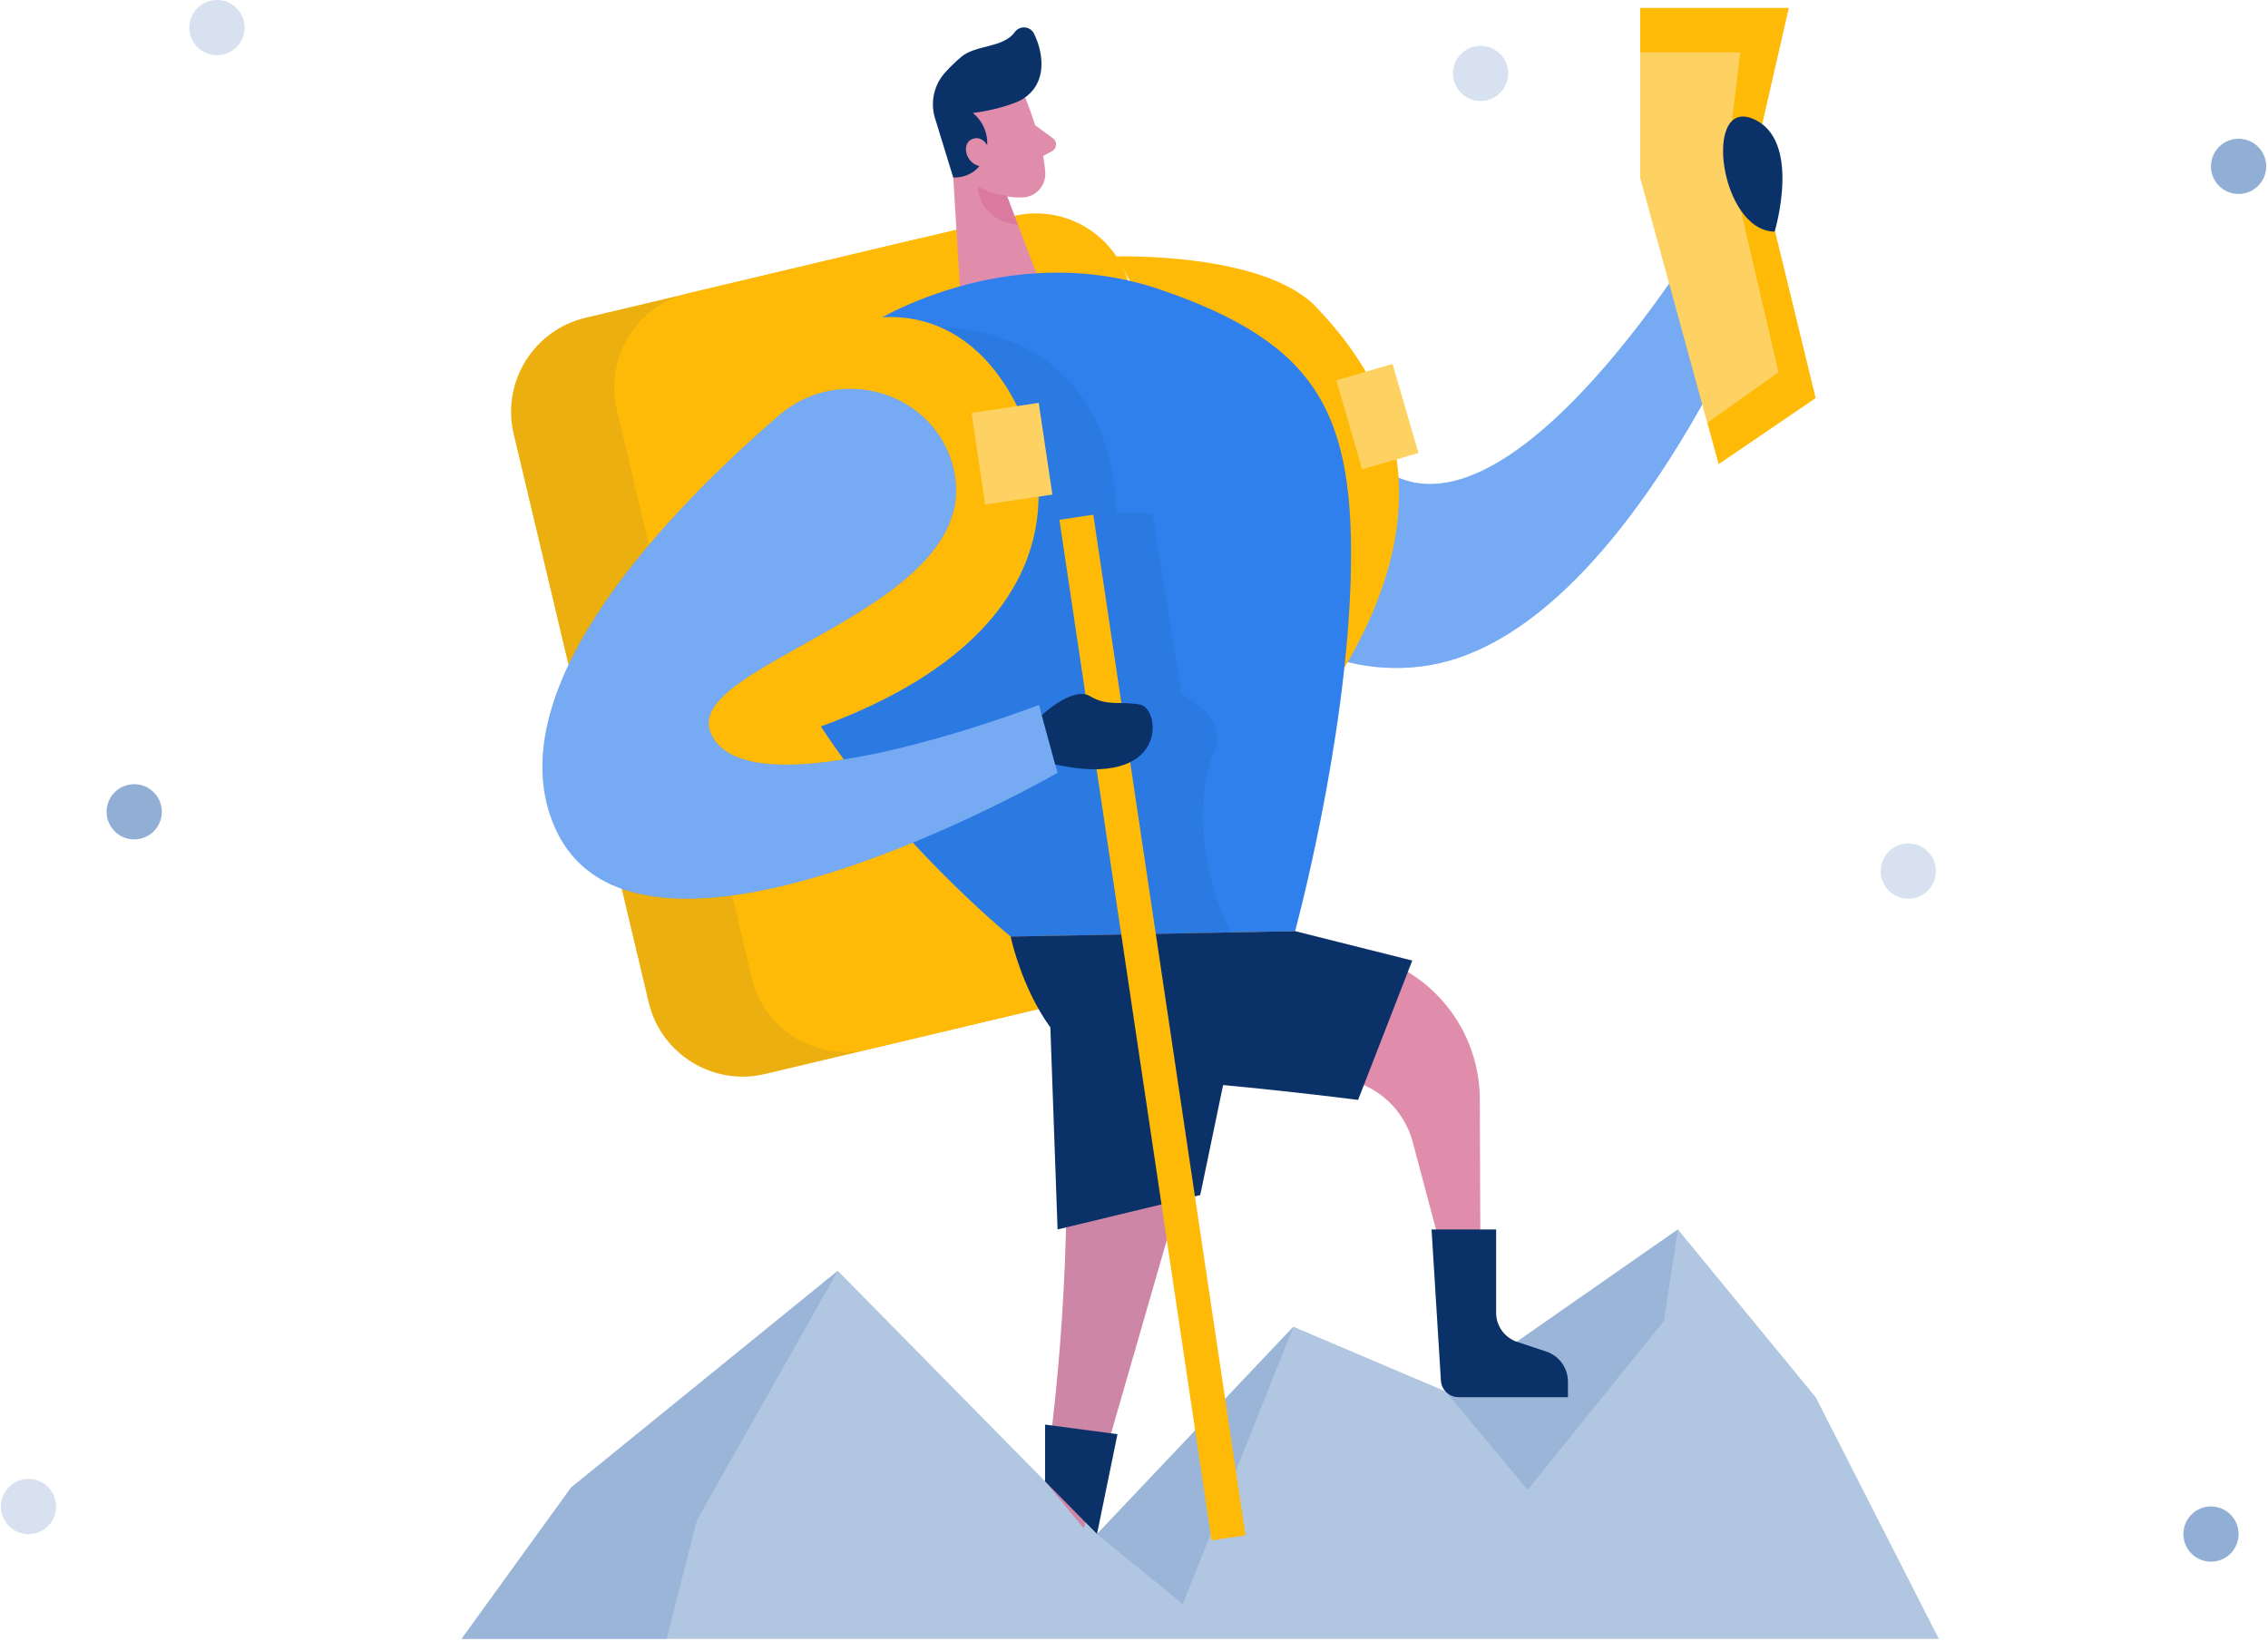 <svg width="532" height="385" viewBox="0 0 532 385" fill="none" xmlns="http://www.w3.org/2000/svg">
<path opacity="0.7" d="M133.963 348.948L196.519 298.117L257.319 359.869L303.395 311.235L339.076 326.402L393.58 288.41L425.899 327.763L454.79 384.465H108.269L133.963 348.948Z" fill="#91AED4"/>
<path opacity="0.7" d="M196.519 298.117L163.478 356.589L156.362 384.464H108.269L133.963 348.948L196.519 298.117Z" fill="#91AED4"/>
<path opacity="0.7" d="M257.319 359.869L277.438 376.266L303.395 311.235L257.319 359.869Z" fill="#91AED4"/>
<path opacity="0.7" d="M339.075 326.402L358.325 349.489L390.3 309.857L393.579 288.41L339.075 326.402Z" fill="#91AED4"/>
<path d="M286.589 246.187L254.204 358.508L245.137 347.505C249.964 313.412 251.354 278.919 249.285 244.547C245.596 189.617 286.589 246.187 286.589 246.187Z" fill="#E08DAC"/>
<path opacity="0.08" d="M286.589 246.187L254.204 358.508L245.137 347.505C249.964 313.412 251.354 278.919 249.285 244.547C245.596 189.617 286.589 246.187 286.589 246.187Z" fill="#0A3268"/>
<path d="M213.605 56.439L137.316 74.558C125.14 77.45 117.613 89.665 120.505 101.842L152.161 235.132C155.053 247.309 167.268 254.836 179.445 251.944L255.734 233.825C267.91 230.934 275.437 218.718 272.545 206.542L240.889 73.251C237.997 61.074 225.782 53.547 213.605 56.439Z" fill="#FFBA08"/>
<path opacity="0.08" d="M213.605 56.439L137.316 74.558C125.14 77.45 117.613 89.665 120.505 101.842L152.161 235.132C155.053 247.309 167.268 254.836 179.445 251.944L255.734 233.825C267.91 230.934 275.437 218.718 272.545 206.542L240.889 73.251C237.997 61.074 225.782 53.547 213.605 56.439Z" fill="#0A3268"/>
<path d="M237.775 50.679L161.486 68.797C149.309 71.689 141.782 83.904 144.674 96.081L176.33 229.372C179.222 241.548 191.438 249.075 203.614 246.183L279.903 228.065C292.08 225.173 299.607 212.957 296.715 200.781L265.059 67.49C262.167 55.313 249.951 47.787 237.775 50.679Z" fill="#FFBA08"/>
<path d="M257.303 96.76C257.303 96.76 286.424 162.135 333.402 156.331C380.38 150.526 414.273 63.949 414.273 63.949L398.499 55.98C398.499 55.98 344.388 145.328 316.513 101.4L312.577 97.891C305.006 91.154 295.282 87.335 285.149 87.119C275.017 86.903 265.139 90.303 257.286 96.71L257.303 96.76Z" fill="#2F80ED"/>
<path opacity="0.35" d="M257.303 96.76C257.303 96.76 286.424 162.135 333.402 156.331C380.38 150.526 414.273 63.949 414.273 63.949L398.499 55.98C398.499 55.98 344.388 145.328 316.513 101.4L312.577 97.891C305.006 91.154 295.282 87.335 285.149 87.119C275.017 86.903 265.139 90.303 257.286 96.71L257.303 96.76Z" fill="#F8FCFF"/>
<path d="M240.48 22.874C240.48 22.874 244.711 32.991 245.186 40.468C245.233 41.192 245.135 41.919 244.899 42.605C244.664 43.291 244.294 43.924 243.812 44.467C243.331 45.01 242.746 45.452 242.092 45.767C241.439 46.083 240.729 46.266 240.005 46.305C236.233 46.486 231.084 45.633 228.149 40.501L222.099 32.302C221.057 30.549 220.586 28.515 220.75 26.483C220.915 24.45 221.707 22.518 223.017 20.955C227.543 14.987 238.201 16.627 240.48 22.874Z" fill="#E08DAC"/>
<path d="M223.279 36.287L225.46 72.148L245.137 69.524L235.889 45.125L223.279 36.287Z" fill="#E08DAC"/>
<path d="M238.02 24.137C234.845 25.308 231.542 26.101 228.182 26.498C229.569 27.615 230.599 29.114 231.144 30.81C231.689 32.506 231.725 34.325 231.248 36.041C230.817 37.715 229.817 39.186 228.42 40.203C227.023 41.221 225.315 41.72 223.59 41.616L219.442 28.105C218.784 26.2 218.655 24.153 219.068 22.181C219.481 20.209 220.42 18.386 221.787 16.905C222.958 15.612 224.219 14.401 225.558 13.282C228.919 10.494 235.396 11.248 238.036 7.526C238.301 7.156 238.658 6.861 239.071 6.669C239.484 6.478 239.939 6.396 240.393 6.432C240.847 6.469 241.283 6.622 241.66 6.876C242.038 7.131 242.343 7.48 242.545 7.887C244.464 11.773 245.825 18.43 241.004 22.431C240.114 23.167 239.105 23.744 238.02 24.137Z" fill="#0A3268"/>
<path d="M232.248 35.369C232.248 35.369 230.887 31.384 227.968 32.663C225.05 33.942 226.985 39.73 231.248 38.944L232.248 35.369Z" fill="#E08DAC"/>
<path d="M242.824 29.384L247.022 32.466C247.259 32.644 247.447 32.879 247.569 33.148C247.692 33.417 247.745 33.713 247.724 34.008C247.703 34.303 247.608 34.589 247.448 34.838C247.288 35.087 247.068 35.292 246.809 35.434L243.07 37.468L242.824 29.384Z" fill="#E08DAC"/>
<path opacity="0.31" d="M236.168 45.814C233.734 45.712 231.376 44.946 229.346 43.6C229.346 43.6 229.1 51.454 238.824 52.799L236.168 45.814Z" fill="#D24E7F"/>
<path d="M525.101 45.502C528.678 45.502 531.578 42.602 531.578 39.025C531.578 35.448 528.678 32.548 525.101 32.548C521.524 32.548 518.625 35.448 518.625 39.025C518.625 42.602 521.524 45.502 525.101 45.502Z" fill="#91AED4"/>
<path d="M31.482 196.914C35.059 196.914 37.958 194.014 37.958 190.437C37.958 186.86 35.059 183.96 31.482 183.96C27.904 183.96 25.005 186.86 25.005 190.437C25.005 194.014 27.904 196.914 31.482 196.914Z" fill="#91AED4"/>
<path d="M518.625 366.346C522.202 366.346 525.102 363.446 525.102 359.869C525.102 356.292 522.202 353.392 518.625 353.392C515.048 353.392 512.148 356.292 512.148 359.869C512.148 363.446 515.048 366.346 518.625 366.346Z" fill="#91AED4"/>
<path d="M261.861 60.161C261.861 60.161 296.558 59.079 308.856 72.148C321.153 85.216 341.765 112.025 315.333 156.691L261.861 60.161Z" fill="#FFBA08"/>
<path d="M237.068 219.706C237.068 219.706 247.415 247.942 265.386 250.647C276.471 252.287 297.426 252.746 311.889 252.828C316.344 252.861 320.665 254.357 324.188 257.086C327.71 259.814 330.239 263.624 331.385 267.93L341.486 305.889L347.307 307.529L347.11 257.796C347.081 250.423 344.724 243.247 340.374 237.293C336.025 231.339 329.906 226.911 322.891 224.641L303.788 218.427L237.068 219.706Z" fill="#E08DAC"/>
<path opacity="0.36" d="M50.895 12.954C54.472 12.954 57.372 10.054 57.372 6.477C57.372 2.9 54.472 0 50.895 0C47.318 0 44.419 2.9 44.419 6.477C44.419 10.054 47.318 12.954 50.895 12.954Z" fill="#91AED4"/>
<path d="M246.382 241.038L248.071 288.41L281.538 280.342L288.638 246.187L246.382 241.038Z" fill="#0A3268"/>
<path opacity="0.36" d="M347.307 23.694C350.884 23.694 353.784 20.794 353.784 17.217C353.784 13.64 350.884 10.74 347.307 10.74C343.73 10.74 340.83 13.64 340.83 17.217C340.83 20.794 343.73 23.694 347.307 23.694Z" fill="#91AED4"/>
<path opacity="0.36" d="M6.689 359.885C10.266 359.885 13.166 356.985 13.166 353.408C13.166 349.831 10.266 346.931 6.689 346.931C3.112 346.931 0.212 349.831 0.212 353.408C0.212 356.985 3.112 359.885 6.689 359.885Z" fill="#91AED4"/>
<path opacity="0.36" d="M447.625 210.818C451.202 210.818 454.101 207.919 454.101 204.342C454.101 200.765 451.202 197.865 447.625 197.865C444.047 197.865 441.148 200.765 441.148 204.342C441.148 207.919 444.047 210.818 447.625 210.818Z" fill="#91AED4"/>
<path d="M203.504 76.394C203.504 76.394 235.609 55.357 272.372 67.999C309.134 80.641 317.923 96.973 316.825 135.785C315.726 174.597 303.789 218.443 303.789 218.443L237.069 219.706C237.069 219.706 124.322 127.882 203.504 76.394Z" fill="#2F80ED"/>
<path opacity="0.08" d="M220.737 76.837C220.737 76.837 260.353 75.394 261.861 120.339H270.322L277.16 162.808C277.16 162.808 289.49 168.711 284.145 177.729C284.145 177.729 277.586 195.389 288.638 218.722L237.069 219.689C237.069 219.689 210.013 196.996 192.55 170.416C175.087 143.836 204.192 108.451 204.192 108.451L220.737 76.837Z" fill="#0A3268"/>
<path d="M237.068 219.706C237.068 219.706 243.627 251.729 266.091 252.943C288.555 254.156 318.562 258.026 318.562 258.026L331.27 225.33L303.838 218.443L237.068 219.706Z" fill="#0A3268"/>
<path d="M193.141 78.067C193.141 78.067 212.818 67.228 229.412 82.625C246.006 98.022 262.452 146.46 189.157 171.629C189.157 171.629 178.941 158.511 177.679 151.953C176.416 145.394 152.886 102.056 193.141 78.067Z" fill="#FFBA08"/>
<path d="M223.771 110.386C219.721 92.005 197.027 85.118 182.778 97.416C157.313 119.371 116.845 160.807 129.7 193.011C148.065 239.038 248.055 181.287 248.055 181.287L243.71 165.366C243.71 165.366 174.678 192.044 166.643 171.793C160.1 155.544 230.936 143.065 223.771 110.386Z" fill="#2F80ED"/>
<path d="M256.452 120.75L248.505 121.935L284.2 361.344L292.146 360.159L256.452 120.75Z" fill="#FFBA08"/>
<path opacity="0.35" d="M223.771 110.386C219.721 92.005 197.027 85.118 182.778 97.416C157.313 119.371 116.845 160.807 129.7 193.011C148.065 239.038 248.055 181.287 248.055 181.287L243.71 165.366C243.71 165.366 174.678 192.044 166.643 171.793C160.1 155.544 230.936 143.065 223.771 110.386Z" fill="#F8FCFF"/>
<path d="M244.365 167.776C244.365 167.776 251.646 160.889 255.696 163.316C259.746 165.743 262.583 164.431 267.436 165.284C272.29 166.136 274.323 185.222 247.514 179.336L244.365 167.776Z" fill="#0A3268"/>
<path d="M384.726 41.632L403.14 108.877L425.899 93.382L411.847 35.713L419.602 1.853H384.726V41.632Z" fill="#FFBA08"/>
<path opacity="0.37" d="M384.726 12.265H408.223L405.304 36.287L417.176 87.315L400.483 99.187L384.726 41.633V12.265Z" fill="#F8FCFF"/>
<path d="M416.274 54.34C416.274 54.34 422.833 32.663 411.125 27.843C399.417 23.022 403.418 54.16 416.274 54.34Z" fill="#0A3268"/>
<path d="M335.796 288.41H350.947V307.988C350.95 309.493 351.427 310.958 352.31 312.177C353.193 313.395 354.437 314.305 355.866 314.777L362.704 317.056C364.181 317.547 365.467 318.491 366.379 319.753C367.292 321.016 367.784 322.533 367.787 324.09V327.763H342.125C341.074 327.761 340.063 327.361 339.297 326.643C338.53 325.924 338.064 324.942 337.993 323.893L335.796 288.41Z" fill="#0A3268"/>
<path d="M245.137 334.191L262.124 336.437L257.32 359.869L245.137 347.505V334.191Z" fill="#0A3268"/>
<path d="M243.639 94.517L227.892 96.865L231.095 118.354L246.843 116.006L243.639 94.517Z" fill="#FFBA08"/>
<path opacity="0.37" d="M243.639 94.517L227.892 96.865L231.095 118.354L246.843 116.006L243.639 94.517Z" fill="#F8FCFF"/>
<path d="M326.642 85.394L313.463 89.223L319.524 110.087L332.704 106.258L326.642 85.394Z" fill="#FFBA08"/>
<path opacity="0.37" d="M326.642 85.394L313.463 89.223L319.524 110.087L332.704 106.258L326.642 85.394Z" fill="#F8FCFF"/>
</svg>
